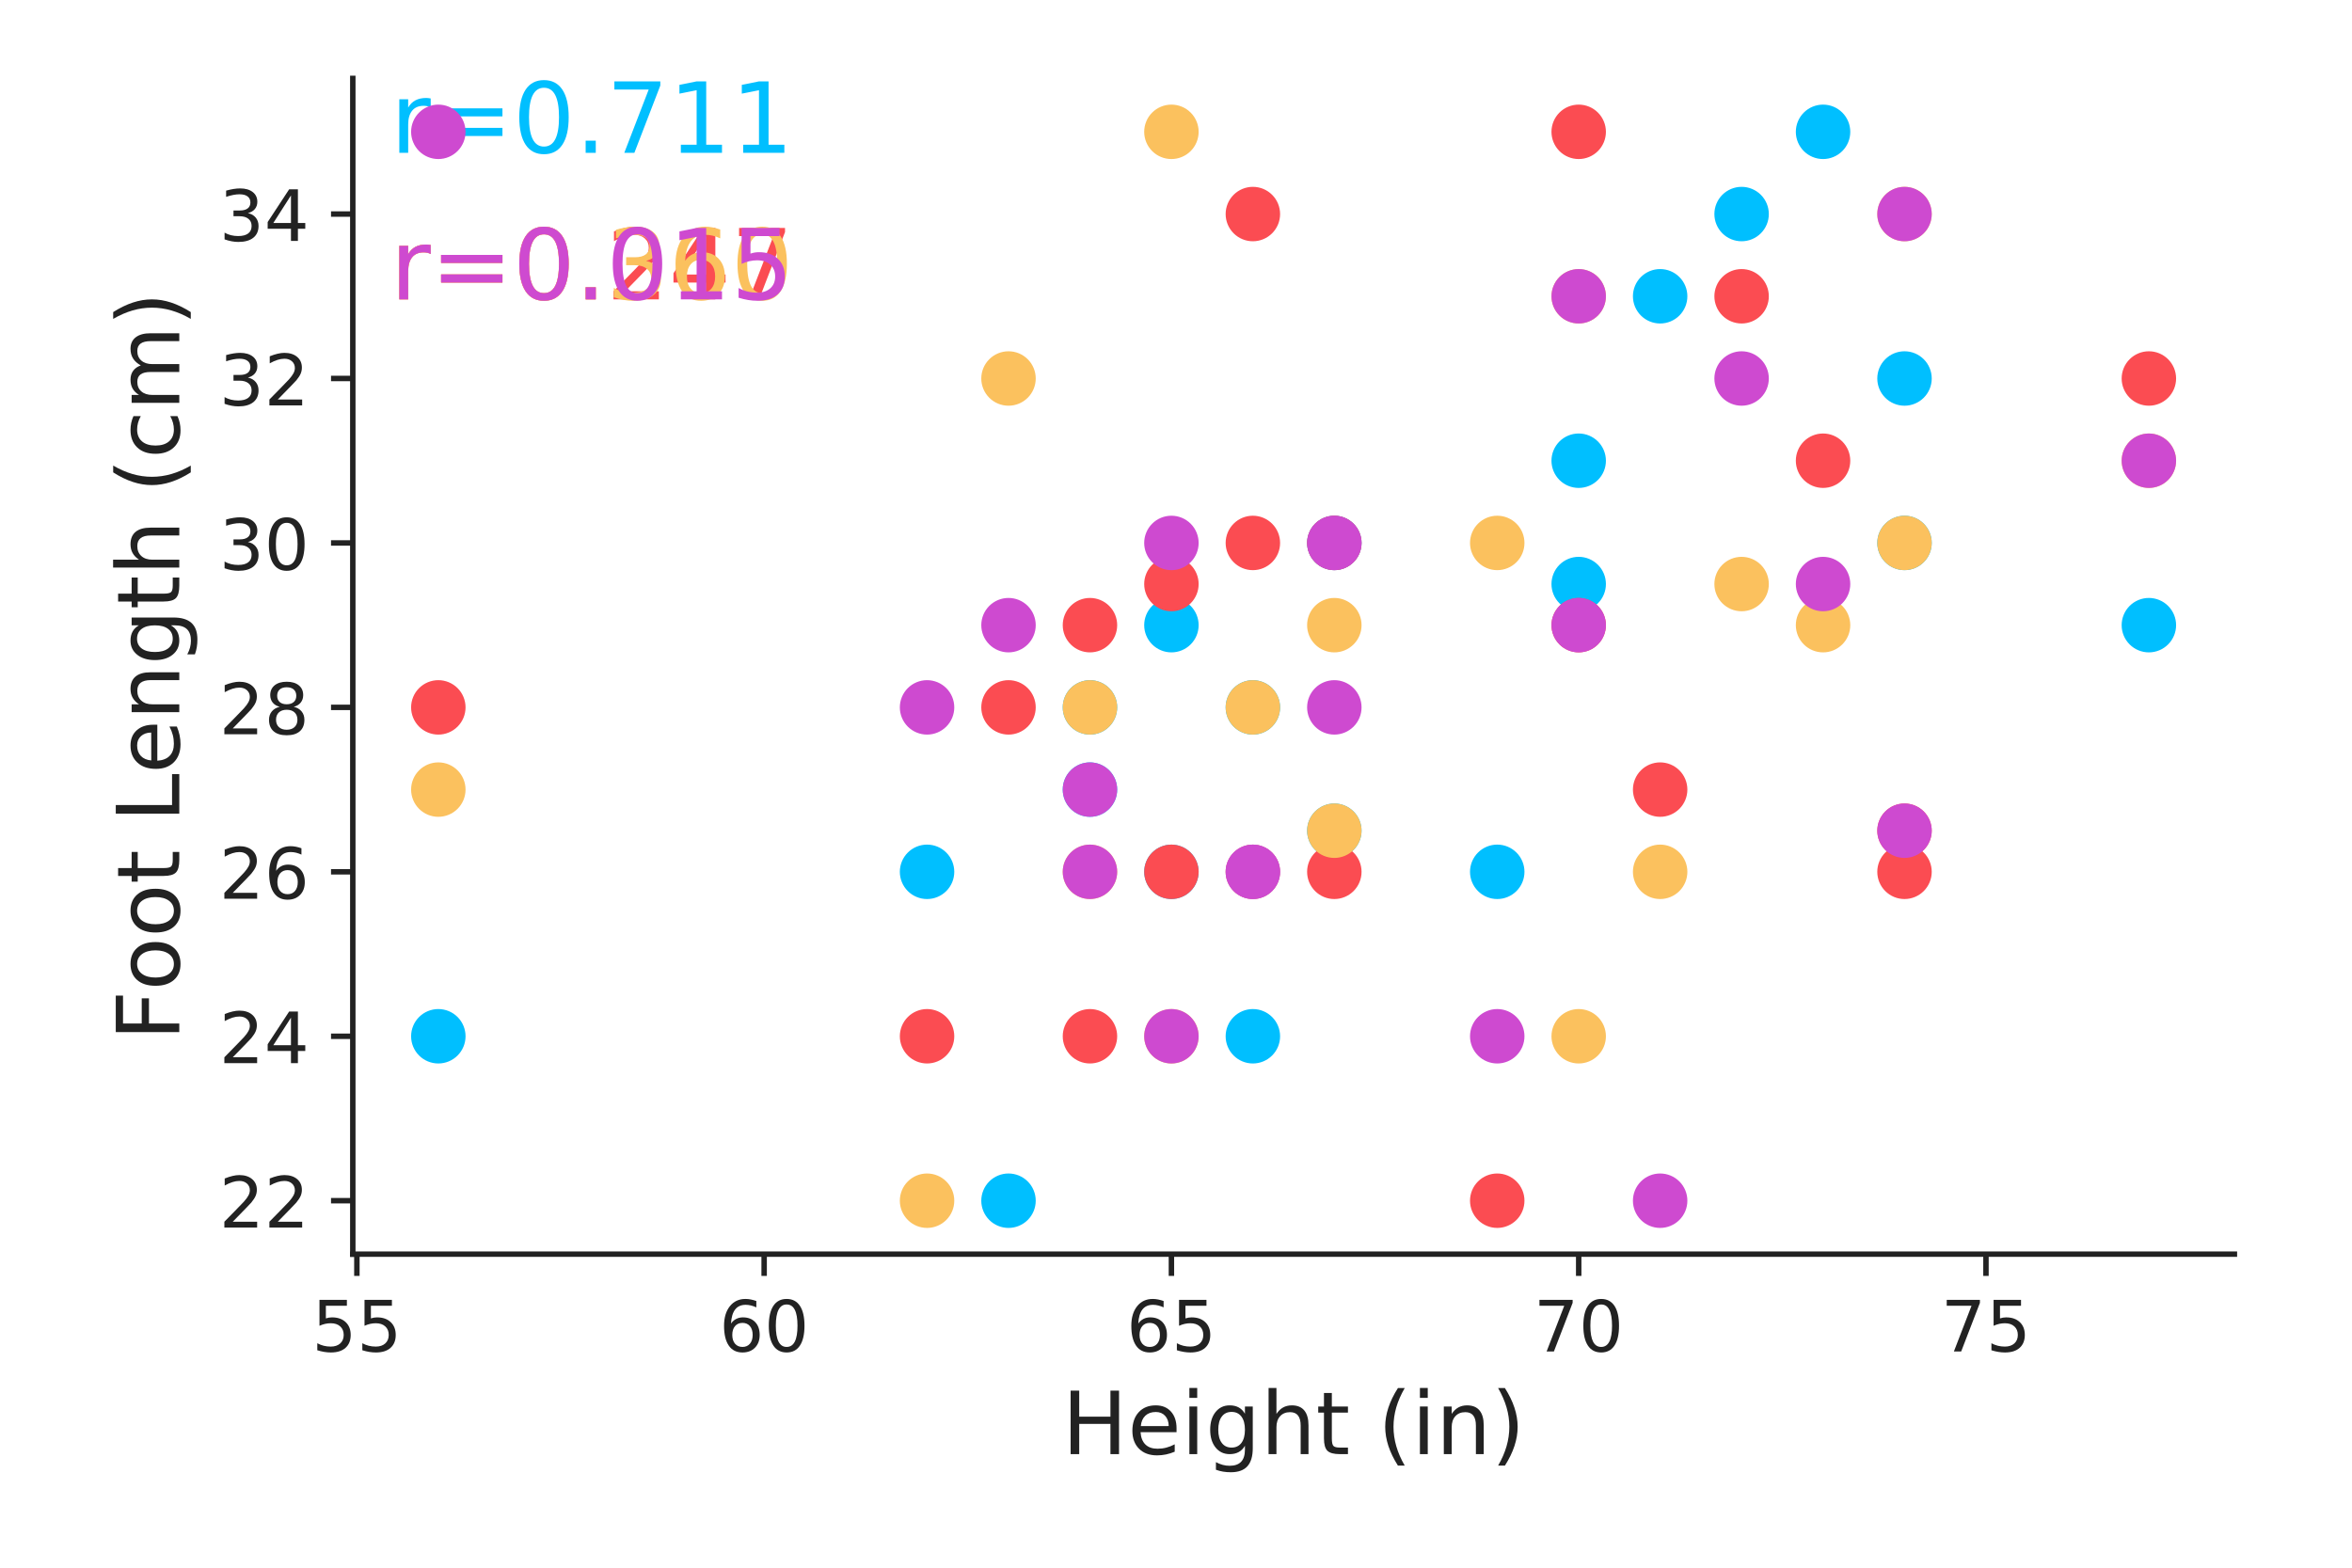 <?xml version="1.0" encoding="utf-8" standalone="no"?>
<!DOCTYPE svg PUBLIC "-//W3C//DTD SVG 1.1//EN"
  "http://www.w3.org/Graphics/SVG/1.1/DTD/svg11.dtd">
<!-- Created with matplotlib (http://matplotlib.org/) -->
<svg height="288pt" version="1.1" viewBox="0 0 432 288" width="432pt" xmlns="http://www.w3.org/2000/svg" xmlns:xlink="http://www.w3.org/1999/xlink">
 <defs>
  <style type="text/css">
*{stroke-linecap:butt;stroke-linejoin:round;}
  </style>
 </defs>
 <g id="figure_1">
  <g id="patch_1">
   <path d="M 0 288 
L 432 288 
L 432 0 
L 0 0 
z
" style="fill:none;"/>
  </g>
  <g id="axes_1">
   <g id="patch_2">
    <path d="M 64.8 230.4 
L 410.4 230.4 
L 410.4 14.4 
L 64.8 14.4 
z
" style="fill:none;"/>
   </g>
   <g id="matplotlib.axis_1">
    <g id="xtick_1">
     <g id="line2d_1">
      <defs>
       <path d="M 0 0 
L 0 4 
" id="m2c7b937e73" style="stroke:#222222;"/>
      </defs>
      <g>
       <use style="fill:#222222;stroke:#222222;" x="65.548" xlink:href="#m2c7b937e73" y="230.4"/>
      </g>
     </g>
     <g id="text_1">
      <!-- 55 -->
      <defs>
       <path d="M 10.797 72.906 
L 49.516 72.906 
L 49.516 64.594 
L 19.828 64.594 
L 19.828 46.734 
Q 21.969 47.469 24.109 47.828 
Q 26.266 48.188 28.422 48.188 
Q 40.625 48.188 47.75 41.5 
Q 54.891 34.812 54.891 23.391 
Q 54.891 11.625 47.562 5.094 
Q 40.234 -1.422 26.906 -1.422 
Q 22.312 -1.422 17.547 -0.641 
Q 12.797 0.141 7.719 1.703 
L 7.719 11.625 
Q 12.109 9.234 16.797 8.062 
Q 21.484 6.891 26.703 6.891 
Q 35.156 6.891 40.078 11.328 
Q 45.016 15.766 45.016 23.391 
Q 45.016 31 40.078 35.438 
Q 35.156 39.891 26.703 39.891 
Q 22.75 39.891 18.812 39.016 
Q 14.891 38.141 10.797 36.281 
z
" id="DejaVuSans-35"/>
      </defs>
      <g style="fill:#222222;" transform="translate(57.277 248.278)scale(0.13 -0.13)">
       <use xlink:href="#DejaVuSans-35"/>
       <use x="63.623" xlink:href="#DejaVuSans-35"/>
      </g>
     </g>
    </g>
    <g id="xtick_2">
     <g id="line2d_2">
      <g>
       <use style="fill:#222222;stroke:#222222;" x="140.353" xlink:href="#m2c7b937e73" y="230.4"/>
      </g>
     </g>
     <g id="text_2">
      <!-- 60 -->
      <defs>
       <path d="M 33.016 40.375 
Q 26.375 40.375 22.484 35.828 
Q 18.609 31.297 18.609 23.391 
Q 18.609 15.531 22.484 10.953 
Q 26.375 6.391 33.016 6.391 
Q 39.656 6.391 43.531 10.953 
Q 47.406 15.531 47.406 23.391 
Q 47.406 31.297 43.531 35.828 
Q 39.656 40.375 33.016 40.375 
z
M 52.594 71.297 
L 52.594 62.312 
Q 48.875 64.062 45.094 64.984 
Q 41.312 65.922 37.594 65.922 
Q 27.828 65.922 22.672 59.328 
Q 17.531 52.734 16.797 39.406 
Q 19.672 43.656 24.016 45.922 
Q 28.375 48.188 33.594 48.188 
Q 44.578 48.188 50.953 41.516 
Q 57.328 34.859 57.328 23.391 
Q 57.328 12.156 50.688 5.359 
Q 44.047 -1.422 33.016 -1.422 
Q 20.359 -1.422 13.672 8.266 
Q 6.984 17.969 6.984 36.375 
Q 6.984 53.656 15.188 63.938 
Q 23.391 74.219 37.203 74.219 
Q 40.922 74.219 44.703 73.484 
Q 48.484 72.75 52.594 71.297 
z
" id="DejaVuSans-36"/>
       <path d="M 31.781 66.406 
Q 24.172 66.406 20.328 58.906 
Q 16.5 51.422 16.5 36.375 
Q 16.5 21.391 20.328 13.891 
Q 24.172 6.391 31.781 6.391 
Q 39.453 6.391 43.281 13.891 
Q 47.125 21.391 47.125 36.375 
Q 47.125 51.422 43.281 58.906 
Q 39.453 66.406 31.781 66.406 
z
M 31.781 74.219 
Q 44.047 74.219 50.516 64.516 
Q 56.984 54.828 56.984 36.375 
Q 56.984 17.969 50.516 8.266 
Q 44.047 -1.422 31.781 -1.422 
Q 19.531 -1.422 13.062 8.266 
Q 6.594 17.969 6.594 36.375 
Q 6.594 54.828 13.062 64.516 
Q 19.531 74.219 31.781 74.219 
z
" id="DejaVuSans-30"/>
      </defs>
      <g style="fill:#222222;" transform="translate(132.082 248.278)scale(0.13 -0.13)">
       <use xlink:href="#DejaVuSans-36"/>
       <use x="63.623" xlink:href="#DejaVuSans-30"/>
      </g>
     </g>
    </g>
    <g id="xtick_3">
     <g id="line2d_3">
      <g>
       <use style="fill:#222222;stroke:#222222;" x="215.158" xlink:href="#m2c7b937e73" y="230.4"/>
      </g>
     </g>
     <g id="text_3">
      <!-- 65 -->
      <g style="fill:#222222;" transform="translate(206.887 248.278)scale(0.13 -0.13)">
       <use xlink:href="#DejaVuSans-36"/>
       <use x="63.623" xlink:href="#DejaVuSans-35"/>
      </g>
     </g>
    </g>
    <g id="xtick_4">
     <g id="line2d_4">
      <g>
       <use style="fill:#222222;stroke:#222222;" x="289.964" xlink:href="#m2c7b937e73" y="230.4"/>
      </g>
     </g>
     <g id="text_4">
      <!-- 70 -->
      <defs>
       <path d="M 8.203 72.906 
L 55.078 72.906 
L 55.078 68.703 
L 28.609 0 
L 18.312 0 
L 43.219 64.594 
L 8.203 64.594 
z
" id="DejaVuSans-37"/>
      </defs>
      <g style="fill:#222222;" transform="translate(281.692 248.278)scale(0.13 -0.13)">
       <use xlink:href="#DejaVuSans-37"/>
       <use x="63.623" xlink:href="#DejaVuSans-30"/>
      </g>
     </g>
    </g>
    <g id="xtick_5">
     <g id="line2d_5">
      <g>
       <use style="fill:#222222;stroke:#222222;" x="364.769" xlink:href="#m2c7b937e73" y="230.4"/>
      </g>
     </g>
     <g id="text_5">
      <!-- 75 -->
      <g style="fill:#222222;" transform="translate(356.498 248.278)scale(0.13 -0.13)">
       <use xlink:href="#DejaVuSans-37"/>
       <use x="63.623" xlink:href="#DejaVuSans-35"/>
      </g>
     </g>
    </g>
    <g id="text_6">
     <!-- Height (in) -->
     <defs>
      <path d="M 9.812 72.906 
L 19.672 72.906 
L 19.672 43.016 
L 55.516 43.016 
L 55.516 72.906 
L 65.375 72.906 
L 65.375 0 
L 55.516 0 
L 55.516 34.719 
L 19.672 34.719 
L 19.672 0 
L 9.812 0 
z
" id="DejaVuSans-48"/>
      <path d="M 56.203 29.594 
L 56.203 25.203 
L 14.891 25.203 
Q 15.484 15.922 20.484 11.062 
Q 25.484 6.203 34.422 6.203 
Q 39.594 6.203 44.453 7.469 
Q 49.312 8.734 54.109 11.281 
L 54.109 2.781 
Q 49.266 0.734 44.188 -0.344 
Q 39.109 -1.422 33.891 -1.422 
Q 20.797 -1.422 13.156 6.188 
Q 5.516 13.812 5.516 26.812 
Q 5.516 40.234 12.766 48.109 
Q 20.016 56 32.328 56 
Q 43.359 56 49.781 48.891 
Q 56.203 41.797 56.203 29.594 
z
M 47.219 32.234 
Q 47.125 39.594 43.094 43.984 
Q 39.062 48.391 32.422 48.391 
Q 24.906 48.391 20.391 44.141 
Q 15.875 39.891 15.188 32.172 
z
" id="DejaVuSans-65"/>
      <path d="M 9.422 54.688 
L 18.406 54.688 
L 18.406 0 
L 9.422 0 
z
M 9.422 75.984 
L 18.406 75.984 
L 18.406 64.594 
L 9.422 64.594 
z
" id="DejaVuSans-69"/>
      <path d="M 45.406 27.984 
Q 45.406 37.75 41.375 43.109 
Q 37.359 48.484 30.078 48.484 
Q 22.859 48.484 18.828 43.109 
Q 14.797 37.75 14.797 27.984 
Q 14.797 18.266 18.828 12.891 
Q 22.859 7.516 30.078 7.516 
Q 37.359 7.516 41.375 12.891 
Q 45.406 18.266 45.406 27.984 
z
M 54.391 6.781 
Q 54.391 -7.172 48.188 -13.984 
Q 42 -20.797 29.203 -20.797 
Q 24.469 -20.797 20.266 -20.094 
Q 16.062 -19.391 12.109 -17.922 
L 12.109 -9.188 
Q 16.062 -11.328 19.922 -12.344 
Q 23.781 -13.375 27.781 -13.375 
Q 36.625 -13.375 41.016 -8.766 
Q 45.406 -4.156 45.406 5.172 
L 45.406 9.625 
Q 42.625 4.781 38.281 2.391 
Q 33.938 0 27.875 0 
Q 17.828 0 11.672 7.656 
Q 5.516 15.328 5.516 27.984 
Q 5.516 40.672 11.672 48.328 
Q 17.828 56 27.875 56 
Q 33.938 56 38.281 53.609 
Q 42.625 51.219 45.406 46.391 
L 45.406 54.688 
L 54.391 54.688 
z
" id="DejaVuSans-67"/>
      <path d="M 54.891 33.016 
L 54.891 0 
L 45.906 0 
L 45.906 32.719 
Q 45.906 40.484 42.875 44.328 
Q 39.844 48.188 33.797 48.188 
Q 26.516 48.188 22.312 43.547 
Q 18.109 38.922 18.109 30.906 
L 18.109 0 
L 9.078 0 
L 9.078 75.984 
L 18.109 75.984 
L 18.109 46.188 
Q 21.344 51.125 25.703 53.562 
Q 30.078 56 35.797 56 
Q 45.219 56 50.047 50.172 
Q 54.891 44.344 54.891 33.016 
z
" id="DejaVuSans-68"/>
      <path d="M 18.312 70.219 
L 18.312 54.688 
L 36.812 54.688 
L 36.812 47.703 
L 18.312 47.703 
L 18.312 18.016 
Q 18.312 11.328 20.141 9.422 
Q 21.969 7.516 27.594 7.516 
L 36.812 7.516 
L 36.812 0 
L 27.594 0 
Q 17.188 0 13.234 3.875 
Q 9.281 7.766 9.281 18.016 
L 9.281 47.703 
L 2.688 47.703 
L 2.688 54.688 
L 9.281 54.688 
L 9.281 70.219 
z
" id="DejaVuSans-74"/>
      <path id="DejaVuSans-20"/>
      <path d="M 31 75.875 
Q 24.469 64.656 21.281 53.656 
Q 18.109 42.672 18.109 31.391 
Q 18.109 20.125 21.312 9.062 
Q 24.516 -2 31 -13.188 
L 23.188 -13.188 
Q 15.875 -1.703 12.234 9.375 
Q 8.594 20.453 8.594 31.391 
Q 8.594 42.281 12.203 53.312 
Q 15.828 64.359 23.188 75.875 
z
" id="DejaVuSans-28"/>
      <path d="M 54.891 33.016 
L 54.891 0 
L 45.906 0 
L 45.906 32.719 
Q 45.906 40.484 42.875 44.328 
Q 39.844 48.188 33.797 48.188 
Q 26.516 48.188 22.312 43.547 
Q 18.109 38.922 18.109 30.906 
L 18.109 0 
L 9.078 0 
L 9.078 54.688 
L 18.109 54.688 
L 18.109 46.188 
Q 21.344 51.125 25.703 53.562 
Q 30.078 56 35.797 56 
Q 45.219 56 50.047 50.172 
Q 54.891 44.344 54.891 33.016 
z
" id="DejaVuSans-6e"/>
      <path d="M 8.016 75.875 
L 15.828 75.875 
Q 23.141 64.359 26.781 53.312 
Q 30.422 42.281 30.422 31.391 
Q 30.422 20.453 26.781 9.375 
Q 23.141 -1.703 15.828 -13.188 
L 8.016 -13.188 
Q 14.5 -2 17.703 9.062 
Q 20.906 20.125 20.906 31.391 
Q 20.906 42.672 17.703 53.656 
Q 14.5 64.656 8.016 75.875 
z
" id="DejaVuSans-29"/>
     </defs>
     <g style="fill:#222222;" transform="translate(195.076 267.139)scale(0.16 -0.16)">
      <use xlink:href="#DejaVuSans-48"/>
      <use x="75.195" xlink:href="#DejaVuSans-65"/>
      <use x="136.719" xlink:href="#DejaVuSans-69"/>
      <use x="164.502" xlink:href="#DejaVuSans-67"/>
      <use x="227.979" xlink:href="#DejaVuSans-68"/>
      <use x="291.357" xlink:href="#DejaVuSans-74"/>
      <use x="330.566" xlink:href="#DejaVuSans-20"/>
      <use x="362.354" xlink:href="#DejaVuSans-28"/>
      <use x="401.367" xlink:href="#DejaVuSans-69"/>
      <use x="429.15" xlink:href="#DejaVuSans-6e"/>
      <use x="492.529" xlink:href="#DejaVuSans-29"/>
     </g>
    </g>
   </g>
   <g id="matplotlib.axis_2">
    <g id="ytick_1">
     <g id="line2d_6">
      <defs>
       <path d="M 0 0 
L -4 0 
" id="m75bf50ea3f" style="stroke:#222222;"/>
      </defs>
      <g>
       <use style="fill:#222222;stroke:#222222;" x="64.8" xlink:href="#m75bf50ea3f" y="220.582"/>
      </g>
     </g>
     <g id="text_7">
      <!-- 22 -->
      <defs>
       <path d="M 19.188 8.297 
L 53.609 8.297 
L 53.609 0 
L 7.328 0 
L 7.328 8.297 
Q 12.938 14.109 22.625 23.891 
Q 32.328 33.688 34.812 36.531 
Q 39.547 41.844 41.422 45.531 
Q 43.312 49.219 43.312 52.781 
Q 43.312 58.594 39.234 62.25 
Q 35.156 65.922 28.609 65.922 
Q 23.969 65.922 18.812 64.312 
Q 13.672 62.703 7.812 59.422 
L 7.812 69.391 
Q 13.766 71.781 18.938 73 
Q 24.125 74.219 28.422 74.219 
Q 39.75 74.219 46.484 68.547 
Q 53.219 62.891 53.219 53.422 
Q 53.219 48.922 51.531 44.891 
Q 49.859 40.875 45.406 35.406 
Q 44.188 33.984 37.641 27.219 
Q 31.109 20.453 19.188 8.297 
z
" id="DejaVuSans-32"/>
      </defs>
      <g style="fill:#222222;" transform="translate(40.258 225.521)scale(0.13 -0.13)">
       <use xlink:href="#DejaVuSans-32"/>
       <use x="63.623" xlink:href="#DejaVuSans-32"/>
      </g>
     </g>
    </g>
    <g id="ytick_2">
     <g id="line2d_7">
      <g>
       <use style="fill:#222222;stroke:#222222;" x="64.8" xlink:href="#m75bf50ea3f" y="190.372"/>
      </g>
     </g>
     <g id="text_8">
      <!-- 24 -->
      <defs>
       <path d="M 37.797 64.312 
L 12.891 25.391 
L 37.797 25.391 
z
M 35.203 72.906 
L 47.609 72.906 
L 47.609 25.391 
L 58.016 25.391 
L 58.016 17.188 
L 47.609 17.188 
L 47.609 0 
L 37.797 0 
L 37.797 17.188 
L 4.891 17.188 
L 4.891 26.703 
z
" id="DejaVuSans-34"/>
      </defs>
      <g style="fill:#222222;" transform="translate(40.258 195.311)scale(0.13 -0.13)">
       <use xlink:href="#DejaVuSans-32"/>
       <use x="63.623" xlink:href="#DejaVuSans-34"/>
      </g>
     </g>
    </g>
    <g id="ytick_3">
     <g id="line2d_8">
      <g>
       <use style="fill:#222222;stroke:#222222;" x="64.8" xlink:href="#m75bf50ea3f" y="160.162"/>
      </g>
     </g>
     <g id="text_9">
      <!-- 26 -->
      <g style="fill:#222222;" transform="translate(40.258 165.101)scale(0.13 -0.13)">
       <use xlink:href="#DejaVuSans-32"/>
       <use x="63.623" xlink:href="#DejaVuSans-36"/>
      </g>
     </g>
    </g>
    <g id="ytick_4">
     <g id="line2d_9">
      <g>
       <use style="fill:#222222;stroke:#222222;" x="64.8" xlink:href="#m75bf50ea3f" y="129.952"/>
      </g>
     </g>
     <g id="text_10">
      <!-- 28 -->
      <defs>
       <path d="M 31.781 34.625 
Q 24.75 34.625 20.719 30.859 
Q 16.703 27.094 16.703 20.516 
Q 16.703 13.922 20.719 10.156 
Q 24.75 6.391 31.781 6.391 
Q 38.812 6.391 42.859 10.172 
Q 46.922 13.969 46.922 20.516 
Q 46.922 27.094 42.891 30.859 
Q 38.875 34.625 31.781 34.625 
z
M 21.922 38.812 
Q 15.578 40.375 12.031 44.719 
Q 8.5 49.078 8.5 55.328 
Q 8.5 64.062 14.719 69.141 
Q 20.953 74.219 31.781 74.219 
Q 42.672 74.219 48.875 69.141 
Q 55.078 64.062 55.078 55.328 
Q 55.078 49.078 51.531 44.719 
Q 48 40.375 41.703 38.812 
Q 48.828 37.156 52.797 32.312 
Q 56.781 27.484 56.781 20.516 
Q 56.781 9.906 50.312 4.234 
Q 43.844 -1.422 31.781 -1.422 
Q 19.734 -1.422 13.25 4.234 
Q 6.781 9.906 6.781 20.516 
Q 6.781 27.484 10.781 32.312 
Q 14.797 37.156 21.922 38.812 
z
M 18.312 54.391 
Q 18.312 48.734 21.844 45.562 
Q 25.391 42.391 31.781 42.391 
Q 38.141 42.391 41.719 45.562 
Q 45.312 48.734 45.312 54.391 
Q 45.312 60.062 41.719 63.234 
Q 38.141 66.406 31.781 66.406 
Q 25.391 66.406 21.844 63.234 
Q 18.312 60.062 18.312 54.391 
z
" id="DejaVuSans-38"/>
      </defs>
      <g style="fill:#222222;" transform="translate(40.258 134.891)scale(0.13 -0.13)">
       <use xlink:href="#DejaVuSans-32"/>
       <use x="63.623" xlink:href="#DejaVuSans-38"/>
      </g>
     </g>
    </g>
    <g id="ytick_5">
     <g id="line2d_10">
      <g>
       <use style="fill:#222222;stroke:#222222;" x="64.8" xlink:href="#m75bf50ea3f" y="99.743"/>
      </g>
     </g>
     <g id="text_11">
      <!-- 30 -->
      <defs>
       <path d="M 40.578 39.312 
Q 47.656 37.797 51.625 33 
Q 55.609 28.219 55.609 21.188 
Q 55.609 10.406 48.188 4.484 
Q 40.766 -1.422 27.094 -1.422 
Q 22.516 -1.422 17.656 -0.516 
Q 12.797 0.391 7.625 2.203 
L 7.625 11.719 
Q 11.719 9.328 16.594 8.109 
Q 21.484 6.891 26.812 6.891 
Q 36.078 6.891 40.938 10.547 
Q 45.797 14.203 45.797 21.188 
Q 45.797 27.641 41.281 31.266 
Q 36.766 34.906 28.719 34.906 
L 20.219 34.906 
L 20.219 43.016 
L 29.109 43.016 
Q 36.375 43.016 40.234 45.922 
Q 44.094 48.828 44.094 54.297 
Q 44.094 59.906 40.109 62.906 
Q 36.141 65.922 28.719 65.922 
Q 24.656 65.922 20.016 65.031 
Q 15.375 64.156 9.812 62.312 
L 9.812 71.094 
Q 15.438 72.656 20.344 73.438 
Q 25.25 74.219 29.594 74.219 
Q 40.828 74.219 47.359 69.109 
Q 53.906 64.016 53.906 55.328 
Q 53.906 49.266 50.438 45.094 
Q 46.969 40.922 40.578 39.312 
z
" id="DejaVuSans-33"/>
      </defs>
      <g style="fill:#222222;" transform="translate(40.258 104.682)scale(0.13 -0.13)">
       <use xlink:href="#DejaVuSans-33"/>
       <use x="63.623" xlink:href="#DejaVuSans-30"/>
      </g>
     </g>
    </g>
    <g id="ytick_6">
     <g id="line2d_11">
      <g>
       <use style="fill:#222222;stroke:#222222;" x="64.8" xlink:href="#m75bf50ea3f" y="69.533"/>
      </g>
     </g>
     <g id="text_12">
      <!-- 32 -->
      <g style="fill:#222222;" transform="translate(40.258 74.472)scale(0.13 -0.13)">
       <use xlink:href="#DejaVuSans-33"/>
       <use x="63.623" xlink:href="#DejaVuSans-32"/>
      </g>
     </g>
    </g>
    <g id="ytick_7">
     <g id="line2d_12">
      <g>
       <use style="fill:#222222;stroke:#222222;" x="64.8" xlink:href="#m75bf50ea3f" y="39.323"/>
      </g>
     </g>
     <g id="text_13">
      <!-- 34 -->
      <g style="fill:#222222;" transform="translate(40.258 44.262)scale(0.13 -0.13)">
       <use xlink:href="#DejaVuSans-33"/>
       <use x="63.623" xlink:href="#DejaVuSans-34"/>
      </g>
     </g>
    </g>
    <g id="text_14">
     <!-- Foot Length (cm) -->
     <defs>
      <path d="M 9.812 72.906 
L 51.703 72.906 
L 51.703 64.594 
L 19.672 64.594 
L 19.672 43.109 
L 48.578 43.109 
L 48.578 34.812 
L 19.672 34.812 
L 19.672 0 
L 9.812 0 
z
" id="DejaVuSans-46"/>
      <path d="M 30.609 48.391 
Q 23.391 48.391 19.188 42.75 
Q 14.984 37.109 14.984 27.297 
Q 14.984 17.484 19.156 11.844 
Q 23.344 6.203 30.609 6.203 
Q 37.797 6.203 41.984 11.859 
Q 46.188 17.531 46.188 27.297 
Q 46.188 37.016 41.984 42.703 
Q 37.797 48.391 30.609 48.391 
z
M 30.609 56 
Q 42.328 56 49.016 48.375 
Q 55.719 40.766 55.719 27.297 
Q 55.719 13.875 49.016 6.219 
Q 42.328 -1.422 30.609 -1.422 
Q 18.844 -1.422 12.172 6.219 
Q 5.516 13.875 5.516 27.297 
Q 5.516 40.766 12.172 48.375 
Q 18.844 56 30.609 56 
z
" id="DejaVuSans-6f"/>
      <path d="M 9.812 72.906 
L 19.672 72.906 
L 19.672 8.297 
L 55.172 8.297 
L 55.172 0 
L 9.812 0 
z
" id="DejaVuSans-4c"/>
      <path d="M 48.781 52.594 
L 48.781 44.188 
Q 44.969 46.297 41.141 47.344 
Q 37.312 48.391 33.406 48.391 
Q 24.656 48.391 19.812 42.844 
Q 14.984 37.312 14.984 27.297 
Q 14.984 17.281 19.812 11.734 
Q 24.656 6.203 33.406 6.203 
Q 37.312 6.203 41.141 7.25 
Q 44.969 8.297 48.781 10.406 
L 48.781 2.094 
Q 45.016 0.344 40.984 -0.531 
Q 36.969 -1.422 32.422 -1.422 
Q 20.062 -1.422 12.781 6.344 
Q 5.516 14.109 5.516 27.297 
Q 5.516 40.672 12.859 48.328 
Q 20.219 56 33.016 56 
Q 37.156 56 41.109 55.141 
Q 45.062 54.297 48.781 52.594 
z
" id="DejaVuSans-63"/>
      <path d="M 52 44.188 
Q 55.375 50.25 60.062 53.125 
Q 64.75 56 71.094 56 
Q 79.641 56 84.281 50.016 
Q 88.922 44.047 88.922 33.016 
L 88.922 0 
L 79.891 0 
L 79.891 32.719 
Q 79.891 40.578 77.094 44.375 
Q 74.312 48.188 68.609 48.188 
Q 61.625 48.188 57.562 43.547 
Q 53.516 38.922 53.516 30.906 
L 53.516 0 
L 44.484 0 
L 44.484 32.719 
Q 44.484 40.625 41.703 44.406 
Q 38.922 48.188 33.109 48.188 
Q 26.219 48.188 22.156 43.531 
Q 18.109 38.875 18.109 30.906 
L 18.109 0 
L 9.078 0 
L 9.078 54.688 
L 18.109 54.688 
L 18.109 46.188 
Q 21.188 51.219 25.484 53.609 
Q 29.781 56 35.688 56 
Q 41.656 56 45.828 52.969 
Q 50 49.953 52 44.188 
z
" id="DejaVuSans-6d"/>
     </defs>
     <g style="fill:#222222;" transform="translate(32.93 191.176)rotate(-90)scale(0.16 -0.16)">
      <use xlink:href="#DejaVuSans-46"/>
      <use x="57.473" xlink:href="#DejaVuSans-6f"/>
      <use x="118.654" xlink:href="#DejaVuSans-6f"/>
      <use x="179.836" xlink:href="#DejaVuSans-74"/>
      <use x="219.045" xlink:href="#DejaVuSans-20"/>
      <use x="250.832" xlink:href="#DejaVuSans-4c"/>
      <use x="306.529" xlink:href="#DejaVuSans-65"/>
      <use x="368.053" xlink:href="#DejaVuSans-6e"/>
      <use x="431.432" xlink:href="#DejaVuSans-67"/>
      <use x="494.908" xlink:href="#DejaVuSans-74"/>
      <use x="534.117" xlink:href="#DejaVuSans-68"/>
      <use x="597.496" xlink:href="#DejaVuSans-20"/>
      <use x="629.283" xlink:href="#DejaVuSans-28"/>
      <use x="668.297" xlink:href="#DejaVuSans-63"/>
      <use x="723.277" xlink:href="#DejaVuSans-6d"/>
      <use x="820.689" xlink:href="#DejaVuSans-29"/>
     </g>
    </g>
   </g>
   <g id="line2d_13">
    <defs>
     <path d="M 0 4.5 
C 1.193 4.5 2.338 4.026 3.182 3.182 
C 4.026 2.338 4.5 1.193 4.5 0 
C 4.5 -1.193 4.026 -2.338 3.182 -3.182 
C 2.338 -4.026 1.193 -4.5 0 -4.5 
C -1.193 -4.5 -2.338 -4.026 -3.182 -3.182 
C -4.026 -2.338 -4.5 -1.193 -4.5 0 
C -4.5 1.193 -4.026 2.338 -3.182 3.182 
C -2.338 4.026 -1.193 4.5 0 4.5 
z
" id="m2bb056936f" style="stroke:#00bfff;"/>
    </defs>
    <g>
     <use style="fill:#00bfff;stroke:#00bfff;" x="349.808" xlink:href="#m2bb056936f" y="69.533"/>
     <use style="fill:#00bfff;stroke:#00bfff;" x="230.119" xlink:href="#m2bb056936f" y="190.372"/>
     <use style="fill:#00bfff;stroke:#00bfff;" x="394.691" xlink:href="#m2bb056936f" y="114.848"/>
     <use style="fill:#00bfff;stroke:#00bfff;" x="245.081" xlink:href="#m2bb056936f" y="99.743"/>
     <use style="fill:#00bfff;stroke:#00bfff;" x="80.509" xlink:href="#m2bb056936f" y="190.372"/>
     <use style="fill:#00bfff;stroke:#00bfff;" x="215.158" xlink:href="#m2bb056936f" y="160.162"/>
     <use style="fill:#00bfff;stroke:#00bfff;" x="200.197" xlink:href="#m2bb056936f" y="145.057"/>
     <use style="fill:#00bfff;stroke:#00bfff;" x="289.964" xlink:href="#m2bb056936f" y="107.295"/>
     <use style="fill:#00bfff;stroke:#00bfff;" x="170.275" xlink:href="#m2bb056936f" y="160.162"/>
     <use style="fill:#00bfff;stroke:#00bfff;" x="245.081" xlink:href="#m2bb056936f" y="152.61"/>
     <use style="fill:#00bfff;stroke:#00bfff;" x="230.119" xlink:href="#m2bb056936f" y="129.952"/>
     <use style="fill:#00bfff;stroke:#00bfff;" x="200.197" xlink:href="#m2bb056936f" y="129.952"/>
     <use style="fill:#00bfff;stroke:#00bfff;" x="275.003" xlink:href="#m2bb056936f" y="160.162"/>
     <use style="fill:#00bfff;stroke:#00bfff;" x="334.847" xlink:href="#m2bb056936f" y="24.218"/>
     <use style="fill:#00bfff;stroke:#00bfff;" x="349.808" xlink:href="#m2bb056936f" y="99.743"/>
     <use style="fill:#00bfff;stroke:#00bfff;" x="289.964" xlink:href="#m2bb056936f" y="84.638"/>
     <use style="fill:#00bfff;stroke:#00bfff;" x="215.158" xlink:href="#m2bb056936f" y="114.848"/>
     <use style="fill:#00bfff;stroke:#00bfff;" x="319.886" xlink:href="#m2bb056936f" y="39.323"/>
     <use style="fill:#00bfff;stroke:#00bfff;" x="304.925" xlink:href="#m2bb056936f" y="54.428"/>
     <use style="fill:#00bfff;stroke:#00bfff;" x="185.236" xlink:href="#m2bb056936f" y="220.582"/>
    </g>
   </g>
   <g id="patch_3">
    <path d="M 64.8 230.4 
L 64.8 14.4 
" style="fill:none;stroke:#222222;stroke-linecap:square;stroke-linejoin:miter;"/>
   </g>
   <g id="patch_4">
    <path d="M 64.8 230.4 
L 410.4 230.4 
" style="fill:none;stroke:#222222;stroke-linecap:square;stroke-linejoin:miter;"/>
   </g>
   <g id="text_15">
    <!-- r=0.711 -->
    <defs>
     <path d="M 41.109 46.297 
Q 39.594 47.172 37.812 47.578 
Q 36.031 48 33.891 48 
Q 26.266 48 22.188 43.047 
Q 18.109 38.094 18.109 28.812 
L 18.109 0 
L 9.078 0 
L 9.078 54.688 
L 18.109 54.688 
L 18.109 46.188 
Q 20.953 51.172 25.484 53.578 
Q 30.031 56 36.531 56 
Q 37.453 56 38.578 55.875 
Q 39.703 55.766 41.062 55.516 
z
" id="DejaVuSans-72"/>
     <path d="M 10.594 45.406 
L 73.188 45.406 
L 73.188 37.203 
L 10.594 37.203 
z
M 10.594 25.484 
L 73.188 25.484 
L 73.188 17.188 
L 10.594 17.188 
z
" id="DejaVuSans-3d"/>
     <path d="M 10.688 12.406 
L 21 12.406 
L 21 0 
L 10.688 0 
z
" id="DejaVuSans-2e"/>
     <path d="M 12.406 8.297 
L 28.516 8.297 
L 28.516 63.922 
L 10.984 60.406 
L 10.984 69.391 
L 28.422 72.906 
L 38.281 72.906 
L 38.281 8.297 
L 54.391 8.297 
L 54.391 0 
L 12.406 0 
z
" id="DejaVuSans-31"/>
    </defs>
    <g style="fill:#00bfff;" transform="translate(71.712 28.077)scale(0.18 -0.18)">
     <use xlink:href="#DejaVuSans-72"/>
     <use x="41.113" xlink:href="#DejaVuSans-3d"/>
     <use x="124.902" xlink:href="#DejaVuSans-30"/>
     <use x="188.525" xlink:href="#DejaVuSans-2e"/>
     <use x="220.312" xlink:href="#DejaVuSans-37"/>
     <use x="283.936" xlink:href="#DejaVuSans-31"/>
     <use x="347.559" xlink:href="#DejaVuSans-31"/>
    </g>
   </g>
  </g>
  <g id="axes_2">
   <g id="line2d_14">
    <defs>
     <path d="M 0 4.5 
C 1.193 4.5 2.338 4.026 3.182 3.182 
C 4.026 2.338 4.5 1.193 4.5 0 
C 4.5 -1.193 4.026 -2.338 3.182 -3.182 
C 2.338 -4.026 1.193 -4.5 0 -4.5 
C -1.193 -4.5 -2.338 -4.026 -3.182 -3.182 
C -4.026 -2.338 -4.5 -1.193 -4.5 0 
C -4.5 1.193 -4.026 2.338 -3.182 3.182 
C -2.338 4.026 -1.193 4.5 0 4.5 
z
" id="mfdc7eca893" style="stroke:#fb4c52;"/>
    </defs>
    <g>
     <use style="fill:#fb4c52;opacity:0.7;stroke:#fb4c52;" x="349.808" xlink:href="#mfdc7eca893" y="152.61"/>
     <use style="fill:#fb4c52;opacity:0.7;stroke:#fb4c52;" x="230.119" xlink:href="#mfdc7eca893" y="99.743"/>
     <use style="fill:#fb4c52;opacity:0.7;stroke:#fb4c52;" x="394.691" xlink:href="#mfdc7eca893" y="69.533"/>
     <use style="fill:#fb4c52;opacity:0.7;stroke:#fb4c52;" x="245.081" xlink:href="#mfdc7eca893" y="99.743"/>
     <use style="fill:#fb4c52;opacity:0.7;stroke:#fb4c52;" x="80.509" xlink:href="#mfdc7eca893" y="129.952"/>
     <use style="fill:#fb4c52;opacity:0.7;stroke:#fb4c52;" x="215.158" xlink:href="#mfdc7eca893" y="160.162"/>
     <use style="fill:#fb4c52;opacity:0.7;stroke:#fb4c52;" x="200.197" xlink:href="#mfdc7eca893" y="190.372"/>
     <use style="fill:#fb4c52;opacity:0.7;stroke:#fb4c52;" x="289.964" xlink:href="#mfdc7eca893" y="24.218"/>
     <use style="fill:#fb4c52;opacity:0.7;stroke:#fb4c52;" x="170.275" xlink:href="#mfdc7eca893" y="190.372"/>
     <use style="fill:#fb4c52;opacity:0.7;stroke:#fb4c52;" x="245.081" xlink:href="#mfdc7eca893" y="160.162"/>
     <use style="fill:#fb4c52;opacity:0.7;stroke:#fb4c52;" x="230.119" xlink:href="#mfdc7eca893" y="39.323"/>
     <use style="fill:#fb4c52;opacity:0.7;stroke:#fb4c52;" x="200.197" xlink:href="#mfdc7eca893" y="114.848"/>
     <use style="fill:#fb4c52;opacity:0.7;stroke:#fb4c52;" x="275.003" xlink:href="#mfdc7eca893" y="220.582"/>
     <use style="fill:#fb4c52;opacity:0.7;stroke:#fb4c52;" x="334.847" xlink:href="#mfdc7eca893" y="84.638"/>
     <use style="fill:#fb4c52;opacity:0.7;stroke:#fb4c52;" x="349.808" xlink:href="#mfdc7eca893" y="160.162"/>
     <use style="fill:#fb4c52;opacity:0.7;stroke:#fb4c52;" x="289.964" xlink:href="#mfdc7eca893" y="114.848"/>
     <use style="fill:#fb4c52;opacity:0.7;stroke:#fb4c52;" x="215.158" xlink:href="#mfdc7eca893" y="107.295"/>
     <use style="fill:#fb4c52;opacity:0.7;stroke:#fb4c52;" x="319.886" xlink:href="#mfdc7eca893" y="54.428"/>
     <use style="fill:#fb4c52;opacity:0.7;stroke:#fb4c52;" x="304.925" xlink:href="#mfdc7eca893" y="145.057"/>
     <use style="fill:#fb4c52;opacity:0.7;stroke:#fb4c52;" x="185.236" xlink:href="#mfdc7eca893" y="129.952"/>
    </g>
   </g>
   <g id="text_16">
    <!-- r=0.247 -->
    <g style="fill:#fb4c52;" transform="translate(71.712 55.002)scale(0.18 -0.18)">
     <use xlink:href="#DejaVuSans-72"/>
     <use x="41.113" xlink:href="#DejaVuSans-3d"/>
     <use x="124.902" xlink:href="#DejaVuSans-30"/>
     <use x="188.525" xlink:href="#DejaVuSans-2e"/>
     <use x="220.312" xlink:href="#DejaVuSans-32"/>
     <use x="283.936" xlink:href="#DejaVuSans-34"/>
     <use x="347.559" xlink:href="#DejaVuSans-37"/>
    </g>
   </g>
  </g>
  <g id="axes_3">
   <g id="line2d_15">
    <defs>
     <path d="M 0 4.5 
C 1.193 4.5 2.338 4.026 3.182 3.182 
C 4.026 2.338 4.5 1.193 4.5 0 
C 4.5 -1.193 4.026 -2.338 3.182 -3.182 
C 2.338 -4.026 1.193 -4.5 0 -4.5 
C -1.193 -4.5 -2.338 -4.026 -3.182 -3.182 
C -4.026 -2.338 -4.5 -1.193 -4.5 0 
C -4.5 1.193 -4.026 2.338 -3.182 3.182 
C -2.338 4.026 -1.193 4.5 0 4.5 
z
" id="m6fd47645cc" style="stroke:#fbc15e;"/>
    </defs>
    <g>
     <use style="fill:#fbc15e;opacity:0.7;stroke:#fbc15e;" x="349.808" xlink:href="#m6fd47645cc" y="39.323"/>
     <use style="fill:#fbc15e;opacity:0.7;stroke:#fbc15e;" x="230.119" xlink:href="#m6fd47645cc" y="160.162"/>
     <use style="fill:#fbc15e;opacity:0.7;stroke:#fbc15e;" x="394.691" xlink:href="#m6fd47645cc" y="84.638"/>
     <use style="fill:#fbc15e;opacity:0.7;stroke:#fbc15e;" x="245.081" xlink:href="#m6fd47645cc" y="114.848"/>
     <use style="fill:#fbc15e;opacity:0.7;stroke:#fbc15e;" x="80.509" xlink:href="#m6fd47645cc" y="145.057"/>
     <use style="fill:#fbc15e;opacity:0.7;stroke:#fbc15e;" x="215.158" xlink:href="#m6fd47645cc" y="24.218"/>
     <use style="fill:#fbc15e;opacity:0.7;stroke:#fbc15e;" x="200.197" xlink:href="#m6fd47645cc" y="129.952"/>
     <use style="fill:#fbc15e;opacity:0.7;stroke:#fbc15e;" x="289.964" xlink:href="#m6fd47645cc" y="190.372"/>
     <use style="fill:#fbc15e;opacity:0.7;stroke:#fbc15e;" x="170.275" xlink:href="#m6fd47645cc" y="220.582"/>
     <use style="fill:#fbc15e;opacity:0.7;stroke:#fbc15e;" x="245.081" xlink:href="#m6fd47645cc" y="152.61"/>
     <use style="fill:#fbc15e;opacity:0.7;stroke:#fbc15e;" x="230.119" xlink:href="#m6fd47645cc" y="129.952"/>
     <use style="fill:#fbc15e;opacity:0.7;stroke:#fbc15e;" x="200.197" xlink:href="#m6fd47645cc" y="160.162"/>
     <use style="fill:#fbc15e;opacity:0.7;stroke:#fbc15e;" x="275.003" xlink:href="#m6fd47645cc" y="99.743"/>
     <use style="fill:#fbc15e;opacity:0.7;stroke:#fbc15e;" x="334.847" xlink:href="#m6fd47645cc" y="114.848"/>
     <use style="fill:#fbc15e;opacity:0.7;stroke:#fbc15e;" x="349.808" xlink:href="#m6fd47645cc" y="99.743"/>
     <use style="fill:#fbc15e;opacity:0.7;stroke:#fbc15e;" x="289.964" xlink:href="#m6fd47645cc" y="54.428"/>
     <use style="fill:#fbc15e;opacity:0.7;stroke:#fbc15e;" x="215.158" xlink:href="#m6fd47645cc" y="190.372"/>
     <use style="fill:#fbc15e;opacity:0.7;stroke:#fbc15e;" x="319.886" xlink:href="#m6fd47645cc" y="107.295"/>
     <use style="fill:#fbc15e;opacity:0.7;stroke:#fbc15e;" x="304.925" xlink:href="#m6fd47645cc" y="160.162"/>
     <use style="fill:#fbc15e;opacity:0.7;stroke:#fbc15e;" x="185.236" xlink:href="#m6fd47645cc" y="69.533"/>
    </g>
   </g>
   <g id="text_17">
    <!-- r=0.360 -->
    <g style="fill:#fbc15e;" transform="translate(71.712 55.002)scale(0.18 -0.18)">
     <use xlink:href="#DejaVuSans-72"/>
     <use x="41.113" xlink:href="#DejaVuSans-3d"/>
     <use x="124.902" xlink:href="#DejaVuSans-30"/>
     <use x="188.525" xlink:href="#DejaVuSans-2e"/>
     <use x="220.312" xlink:href="#DejaVuSans-33"/>
     <use x="283.936" xlink:href="#DejaVuSans-36"/>
     <use x="347.559" xlink:href="#DejaVuSans-30"/>
    </g>
   </g>
  </g>
  <g id="axes_4">
   <g id="line2d_16">
    <defs>
     <path d="M 0 4.5 
C 1.193 4.5 2.338 4.026 3.182 3.182 
C 4.026 2.338 4.5 1.193 4.5 0 
C 4.5 -1.193 4.026 -2.338 3.182 -3.182 
C 2.338 -4.026 1.193 -4.5 0 -4.5 
C -1.193 -4.5 -2.338 -4.026 -3.182 -3.182 
C -4.026 -2.338 -4.5 -1.193 -4.5 0 
C -4.5 1.193 -4.026 2.338 -3.182 3.182 
C -2.338 4.026 -1.193 4.5 0 4.5 
z
" id="m1c63805e84" style="stroke:#ce4ad0;"/>
    </defs>
    <g>
     <use style="fill:#ce4ad0;opacity:0.7;stroke:#ce4ad0;" x="349.808" xlink:href="#m1c63805e84" y="39.323"/>
     <use style="fill:#ce4ad0;opacity:0.7;stroke:#ce4ad0;" x="230.119" xlink:href="#m1c63805e84" y="160.162"/>
     <use style="fill:#ce4ad0;opacity:0.7;stroke:#ce4ad0;" x="394.691" xlink:href="#m1c63805e84" y="84.638"/>
     <use style="fill:#ce4ad0;opacity:0.7;stroke:#ce4ad0;" x="245.081" xlink:href="#m1c63805e84" y="129.952"/>
     <use style="fill:#ce4ad0;opacity:0.7;stroke:#ce4ad0;" x="80.509" xlink:href="#m1c63805e84" y="24.218"/>
     <use style="fill:#ce4ad0;opacity:0.7;stroke:#ce4ad0;" x="215.158" xlink:href="#m1c63805e84" y="99.743"/>
     <use style="fill:#ce4ad0;opacity:0.7;stroke:#ce4ad0;" x="200.197" xlink:href="#m1c63805e84" y="145.057"/>
     <use style="fill:#ce4ad0;opacity:0.7;stroke:#ce4ad0;" x="289.964" xlink:href="#m1c63805e84" y="114.848"/>
     <use style="fill:#ce4ad0;opacity:0.7;stroke:#ce4ad0;" x="170.275" xlink:href="#m1c63805e84" y="129.952"/>
     <use style="fill:#ce4ad0;opacity:0.7;stroke:#ce4ad0;" x="245.081" xlink:href="#m1c63805e84" y="99.743"/>
     <use style="fill:#ce4ad0;opacity:0.7;stroke:#ce4ad0;" x="230.119" xlink:href="#m1c63805e84" y="160.162"/>
     <use style="fill:#ce4ad0;opacity:0.7;stroke:#ce4ad0;" x="200.197" xlink:href="#m1c63805e84" y="160.162"/>
     <use style="fill:#ce4ad0;opacity:0.7;stroke:#ce4ad0;" x="275.003" xlink:href="#m1c63805e84" y="190.372"/>
     <use style="fill:#ce4ad0;opacity:0.7;stroke:#ce4ad0;" x="334.847" xlink:href="#m1c63805e84" y="107.295"/>
     <use style="fill:#ce4ad0;opacity:0.7;stroke:#ce4ad0;" x="349.808" xlink:href="#m1c63805e84" y="152.61"/>
     <use style="fill:#ce4ad0;opacity:0.7;stroke:#ce4ad0;" x="289.964" xlink:href="#m1c63805e84" y="54.428"/>
     <use style="fill:#ce4ad0;opacity:0.7;stroke:#ce4ad0;" x="215.158" xlink:href="#m1c63805e84" y="190.372"/>
     <use style="fill:#ce4ad0;opacity:0.7;stroke:#ce4ad0;" x="319.886" xlink:href="#m1c63805e84" y="69.533"/>
     <use style="fill:#ce4ad0;opacity:0.7;stroke:#ce4ad0;" x="304.925" xlink:href="#m1c63805e84" y="220.582"/>
     <use style="fill:#ce4ad0;opacity:0.7;stroke:#ce4ad0;" x="185.236" xlink:href="#m1c63805e84" y="114.848"/>
    </g>
   </g>
   <g id="text_18">
    <!-- r=0.015 -->
    <g style="fill:#ce4ad0;" transform="translate(71.712 55.002)scale(0.18 -0.18)">
     <use xlink:href="#DejaVuSans-72"/>
     <use x="41.113" xlink:href="#DejaVuSans-3d"/>
     <use x="124.902" xlink:href="#DejaVuSans-30"/>
     <use x="188.525" xlink:href="#DejaVuSans-2e"/>
     <use x="220.312" xlink:href="#DejaVuSans-30"/>
     <use x="283.936" xlink:href="#DejaVuSans-31"/>
     <use x="347.559" xlink:href="#DejaVuSans-35"/>
    </g>
   </g>
  </g>
 </g>
</svg>
